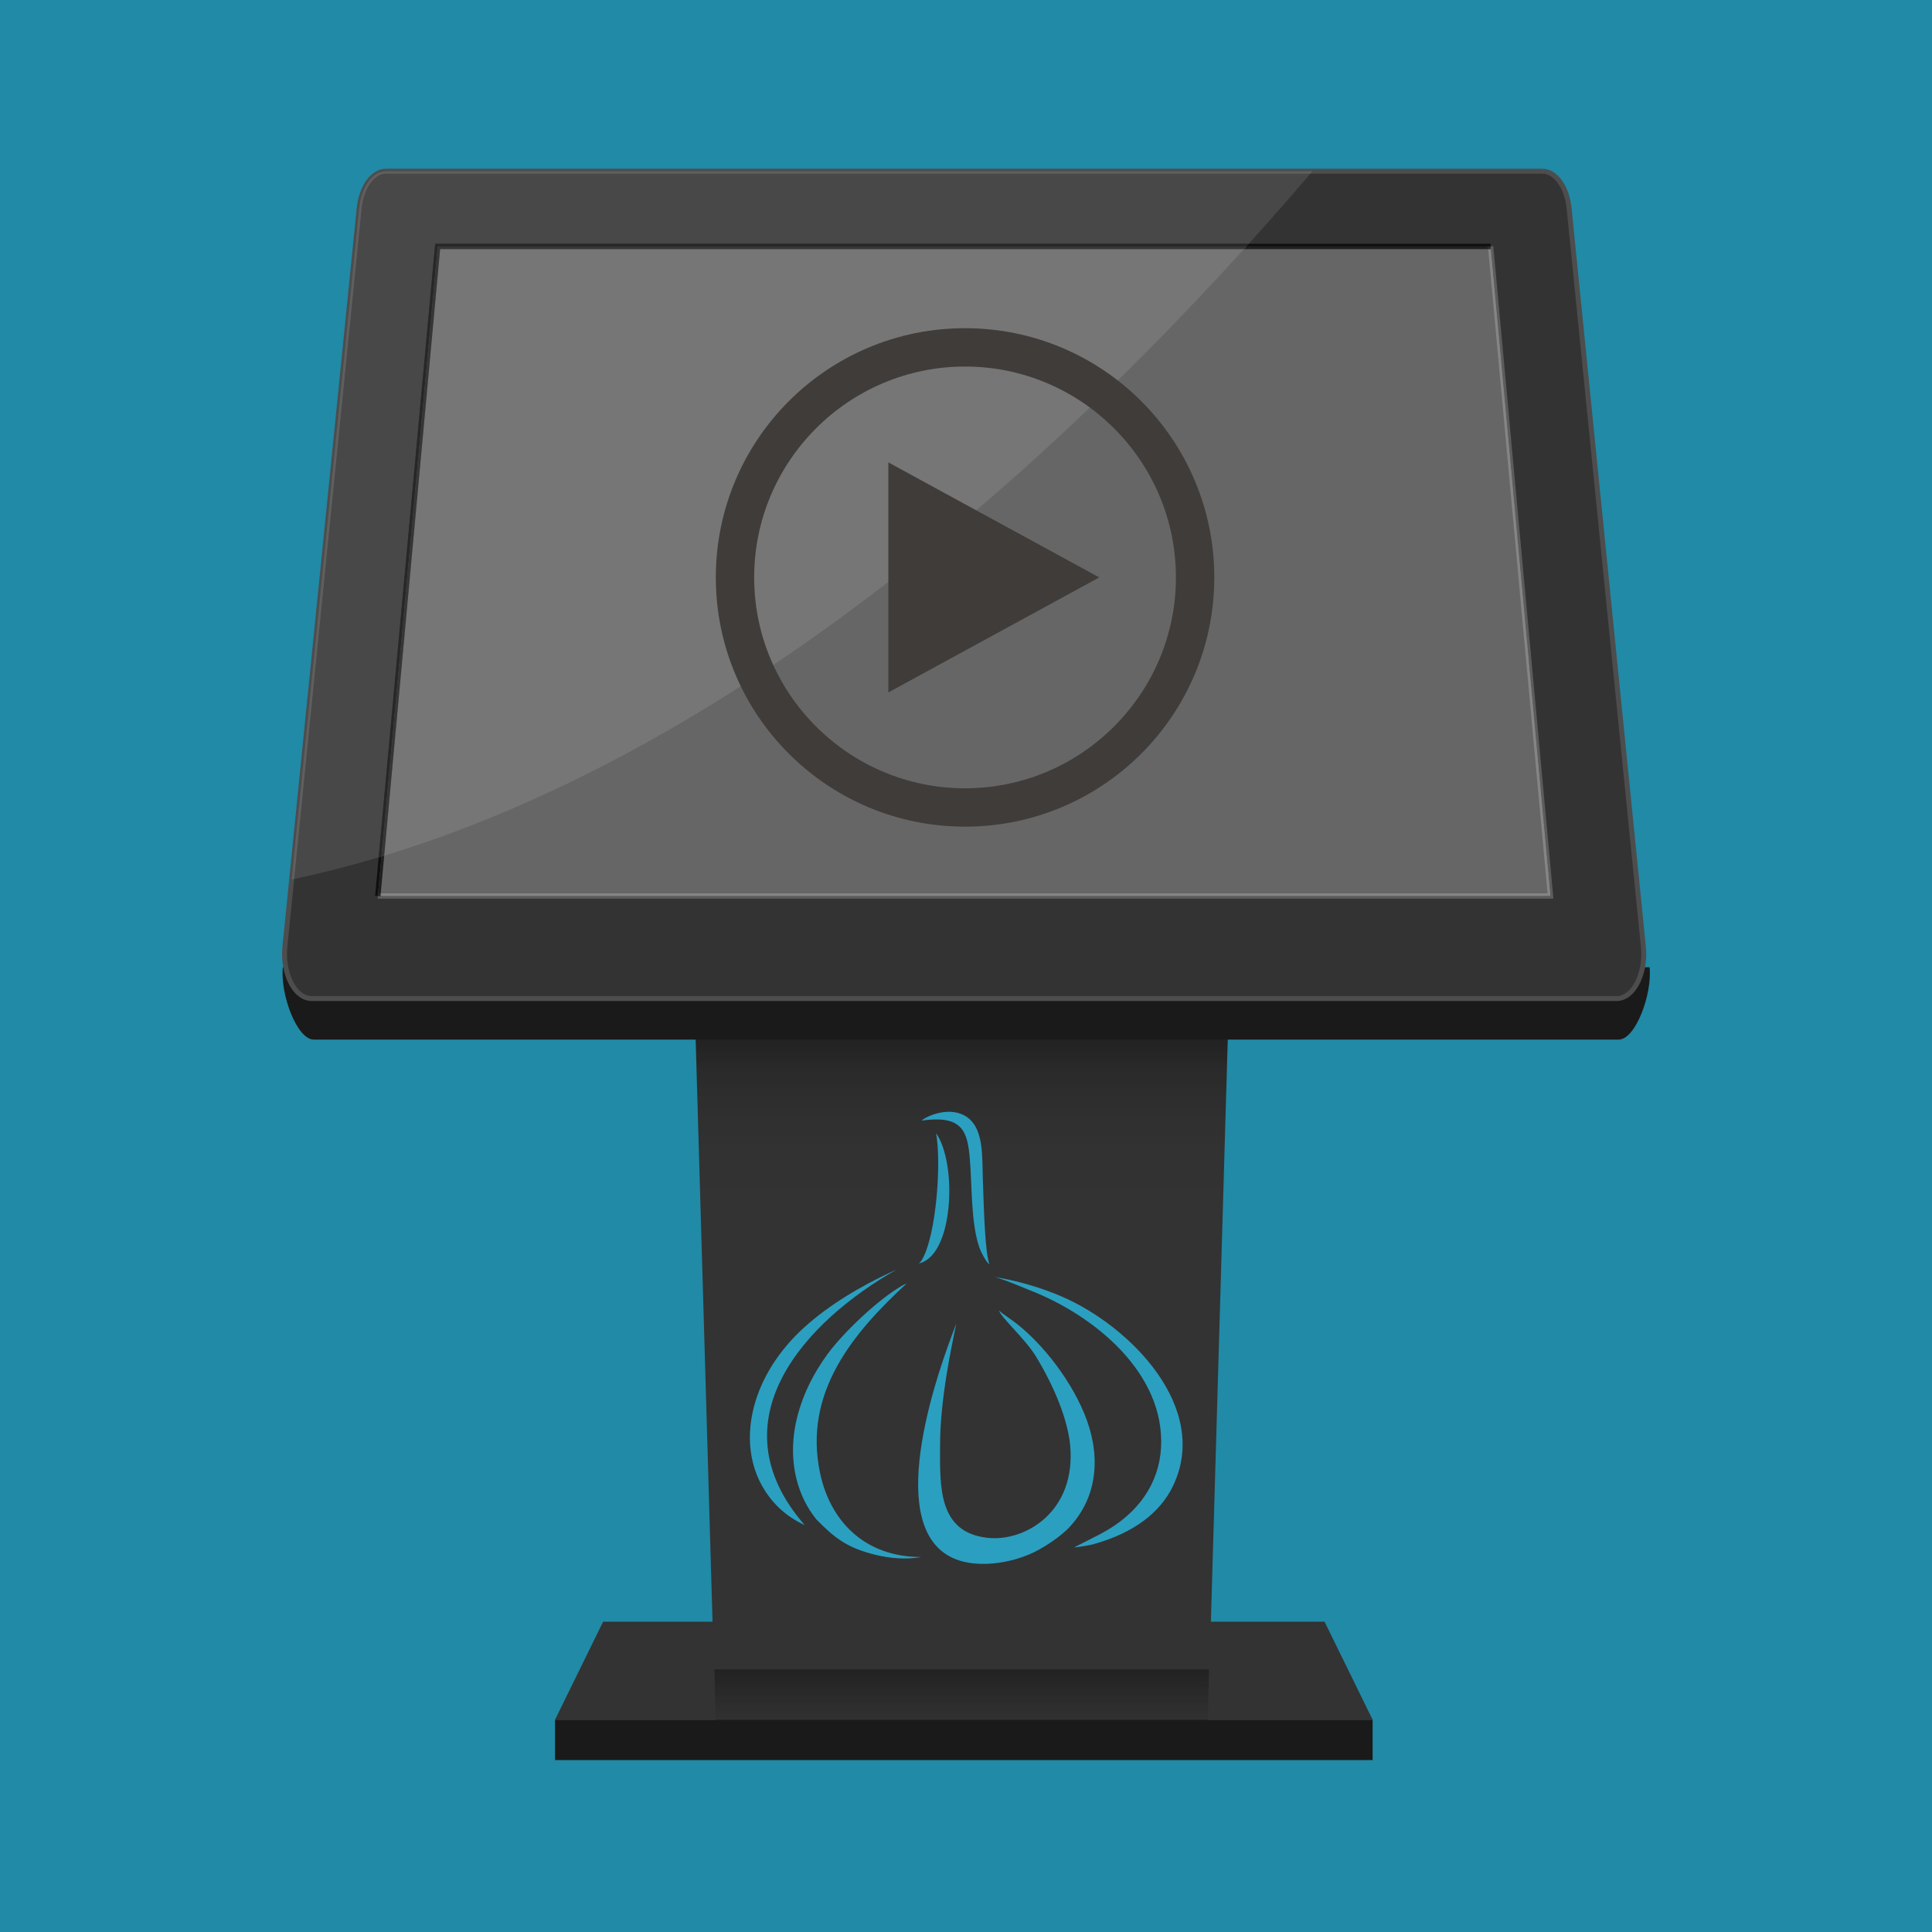 <?xml version="1.0" encoding="UTF-8"?>
<svg xmlns="http://www.w3.org/2000/svg" xmlns:xlink="http://www.w3.org/1999/xlink" width="375pt" height="375pt" viewBox="0 0 375 375" version="1.2">
<defs>
<clipPath id="clip1">
  <path d="M 107.645 333.734 L 267 333.734 L 267 341.625 L 107.645 341.625 Z M 107.645 333.734 "/>
</clipPath>
<clipPath id="clip2">
  <path d="M 234 333.734 L 234.766 333.734 L 234.766 335.145 L 234 335.145 Z M 234 333.734 "/>
</clipPath>
<clipPath id="clip3">
  <path d="M 234 319.398 L 234.766 319.398 L 234.766 334 L 234 334 Z M 234 319.398 "/>
</clipPath>
<clipPath id="clip4">
  <path d="M 138.27 333.734 L 234.781 333.734 L 234.781 335.59 L 138.27 335.59 Z M 138.27 333.734 "/>
</clipPath>
<clipPath id="clip5">
  <path d="M 234.418 335.145 L 138.918 335.145 L 138.891 333.793 L 234.449 333.793 L 234.418 335.145 "/>
</clipPath>
<clipPath id="clip6">
  <path d="M 234.418 335.145 L 138.918 335.145 L 138.891 333.793 L 234.449 333.793 L 234.418 335.145 "/>
</clipPath>
<clipPath id="clip7">
  <path d="M 138.57 319.398 L 234.766 319.398 L 234.766 333.793 L 138.57 333.793 Z M 138.57 319.398 "/>
</clipPath>
<clipPath id="clip8">
  <path d="M 234.449 333.793 L 138.891 333.793 L 138.57 319.398 L 234.766 319.398 L 234.449 333.793 "/>
</clipPath>
<clipPath id="clip9">
  <path d="M 234.449 333.793 L 138.891 333.793 L 138.57 319.398 L 234.766 319.398 L 234.449 333.793 "/>
</clipPath>
<linearGradient id="linear0" gradientUnits="userSpaceOnUse" x1="0.086" y1="0" x2="1" y2="0" gradientTransform="matrix(0,-15.744,15.776,0,186.668,335.144)">
<stop offset="0" style="stop-color:rgb(19.199%,19.199%,19.199%);stop-opacity:1;"/>
<stop offset="0.016" style="stop-color:rgb(19.099%,19.099%,19.099%);stop-opacity:1;"/>
<stop offset="0.031" style="stop-color:rgb(18.901%,18.901%,18.901%);stop-opacity:1;"/>
<stop offset="0.062" style="stop-color:rgb(18.799%,18.799%,18.799%);stop-opacity:1;"/>
<stop offset="0.078" style="stop-color:rgb(18.703%,18.703%,18.703%);stop-opacity:1;"/>
<stop offset="0.094" style="stop-color:rgb(18.506%,18.506%,18.506%);stop-opacity:1;"/>
<stop offset="0.109" style="stop-color:rgb(18.304%,18.304%,18.304%);stop-opacity:1;"/>
<stop offset="0.125" style="stop-color:rgb(18.103%,18.103%,18.103%);stop-opacity:1;"/>
<stop offset="0.156" style="stop-color:rgb(18.001%,18.001%,18.001%);stop-opacity:1;"/>
<stop offset="0.188" style="stop-color:rgb(17.804%,17.804%,17.804%);stop-opacity:1;"/>
<stop offset="0.219" style="stop-color:rgb(17.456%,17.456%,17.456%);stop-opacity:1;"/>
<stop offset="0.234" style="stop-color:rgb(17.203%,17.203%,17.203%);stop-opacity:1;"/>
<stop offset="0.25" style="stop-color:rgb(17.003%,17.003%,17.003%);stop-opacity:1;"/>
<stop offset="0.281" style="stop-color:rgb(16.901%,16.901%,16.901%);stop-opacity:1;"/>
<stop offset="0.312" style="stop-color:rgb(16.704%,16.704%,16.704%);stop-opacity:1;"/>
<stop offset="0.328" style="stop-color:rgb(16.408%,16.408%,16.408%);stop-opacity:1;"/>
<stop offset="0.344" style="stop-color:rgb(16.205%,16.205%,16.205%);stop-opacity:1;"/>
<stop offset="0.375" style="stop-color:rgb(16.101%,16.101%,16.101%);stop-opacity:1;"/>
<stop offset="0.391" style="stop-color:rgb(15.999%,15.999%,15.999%);stop-opacity:1;"/>
<stop offset="0.406" style="stop-color:rgb(15.799%,15.799%,15.799%);stop-opacity:1;"/>
<stop offset="0.438" style="stop-color:rgb(15.503%,15.503%,15.503%);stop-opacity:1;"/>
<stop offset="0.453" style="stop-color:rgb(15.207%,15.207%,15.207%);stop-opacity:1;"/>
<stop offset="0.469" style="stop-color:rgb(15.005%,15.005%,15.005%);stop-opacity:1;"/>
<stop offset="0.5" style="stop-color:rgb(14.902%,14.902%,14.902%);stop-opacity:1;"/>
<stop offset="0.516" style="stop-color:rgb(14.798%,14.798%,14.798%);stop-opacity:1;"/>
<stop offset="0.531" style="stop-color:rgb(14.598%,14.598%,14.598%);stop-opacity:1;"/>
<stop offset="0.562" style="stop-color:rgb(14.302%,14.302%,14.302%);stop-opacity:1;"/>
<stop offset="0.594" style="stop-color:rgb(14.102%,14.102%,14.102%);stop-opacity:1;"/>
<stop offset="0.609" style="stop-color:rgb(14%,14%,14%);stop-opacity:1;"/>
<stop offset="0.625" style="stop-color:rgb(13.802%,13.802%,13.802%);stop-opacity:1;"/>
<stop offset="0.641" style="stop-color:rgb(13.6%,13.6%,13.6%);stop-opacity:1;"/>
<stop offset="0.656" style="stop-color:rgb(13.397%,13.397%,13.397%);stop-opacity:1;"/>
<stop offset="0.688" style="stop-color:rgb(13.101%,13.101%,13.101%);stop-opacity:1;"/>
<stop offset="0.719" style="stop-color:rgb(12.903%,12.903%,12.903%);stop-opacity:1;"/>
<stop offset="0.734" style="stop-color:rgb(12.801%,12.801%,12.801%);stop-opacity:1;"/>
<stop offset="0.75" style="stop-color:rgb(12.601%,12.601%,12.601%);stop-opacity:1;"/>
<stop offset="0.812" style="stop-color:rgb(12.349%,12.349%,12.349%);stop-opacity:1;"/>
<stop offset="0.828" style="stop-color:rgb(12.102%,12.102%,12.102%);stop-opacity:1;"/>
<stop offset="0.844" style="stop-color:rgb(11.903%,11.903%,11.903%);stop-opacity:1;"/>
<stop offset="0.859" style="stop-color:rgb(11.702%,11.702%,11.702%);stop-opacity:1;"/>
<stop offset="0.875" style="stop-color:rgb(11.501%,11.501%,11.501%);stop-opacity:1;"/>
<stop offset="0.891" style="stop-color:rgb(11.299%,11.299%,11.299%);stop-opacity:1;"/>
<stop offset="0.906" style="stop-color:rgb(11.098%,11.098%,11.098%);stop-opacity:1;"/>
<stop offset="0.938" style="stop-color:rgb(10.999%,10.999%,10.999%);stop-opacity:1;"/>
<stop offset="0.953" style="stop-color:rgb(10.901%,10.901%,10.901%);stop-opacity:1;"/>
<stop offset="0.969" style="stop-color:rgb(10.703%,10.703%,10.703%);stop-opacity:1;"/>
<stop offset="0.984" style="stop-color:rgb(10.501%,10.501%,10.501%);stop-opacity:1;"/>
<stop offset="1" style="stop-color:rgb(10.3%,10.3%,10.3%);stop-opacity:1;"/>
</linearGradient>
<clipPath id="clip10">
  <path d="M 134.867 196.227 L 238.469 196.227 L 238.469 324.031 L 134.867 324.031 Z M 134.867 196.227 "/>
</clipPath>
<clipPath id="clip11">
  <path d="M 234.766 324.031 L 138.57 324.031 L 134.867 196.227 L 238.469 196.227 Z M 234.766 324.031 "/>
</clipPath>
<clipPath id="clip12">
  <path d="M 234.766 324.031 L 138.57 324.031 L 134.867 196.227 L 238.469 196.227 L 234.766 324.031 "/>
</clipPath>
<linearGradient id="linear1" gradientUnits="userSpaceOnUse" x1="0" y1="0" x2="1" y2="0" gradientTransform="matrix(0,-127.802,128.064,0,186.669,324.03)">
<stop offset="0" style="stop-color:rgb(20%,20%,20%);stop-opacity:1;"/>
<stop offset="0.5" style="stop-color:rgb(20%,20%,20%);stop-opacity:1;"/>
<stop offset="0.625" style="stop-color:rgb(20%,20%,20%);stop-opacity:1;"/>
<stop offset="0.688" style="stop-color:rgb(20%,20%,20%);stop-opacity:1;"/>
<stop offset="0.719" style="stop-color:rgb(19.901%,19.901%,19.901%);stop-opacity:1;"/>
<stop offset="0.75" style="stop-color:rgb(19.701%,19.701%,19.701%);stop-opacity:1;"/>
<stop offset="0.781" style="stop-color:rgb(19.595%,19.595%,19.595%);stop-opacity:1;"/>
<stop offset="0.797" style="stop-color:rgb(19.397%,19.397%,19.397%);stop-opacity:1;"/>
<stop offset="0.812" style="stop-color:rgb(19.006%,19.006%,19.006%);stop-opacity:1;"/>
<stop offset="0.828" style="stop-color:rgb(18.803%,18.803%,18.803%);stop-opacity:1;"/>
<stop offset="0.844" style="stop-color:rgb(18.6%,18.6%,18.6%);stop-opacity:1;"/>
<stop offset="0.852" style="stop-color:rgb(18.213%,18.213%,18.213%);stop-opacity:1;"/>
<stop offset="0.859" style="stop-color:rgb(18.001%,18.001%,18.001%);stop-opacity:1;"/>
<stop offset="0.875" style="stop-color:rgb(17.79%,17.79%,17.79%);stop-opacity:1;"/>
<stop offset="0.883" style="stop-color:rgb(17.453%,17.453%,17.453%);stop-opacity:1;"/>
<stop offset="0.891" style="stop-color:rgb(17.111%,17.111%,17.111%);stop-opacity:1;"/>
<stop offset="0.898" style="stop-color:rgb(16.898%,16.898%,16.898%);stop-opacity:1;"/>
<stop offset="0.906" style="stop-color:rgb(16.682%,16.682%,16.682%);stop-opacity:1;"/>
<stop offset="0.914" style="stop-color:rgb(16.292%,16.292%,16.292%);stop-opacity:1;"/>
<stop offset="0.922" style="stop-color:rgb(15.901%,15.901%,15.901%);stop-opacity:1;"/>
<stop offset="0.926" style="stop-color:rgb(15.318%,15.318%,15.318%);stop-opacity:1;"/>
<stop offset="0.93" style="stop-color:rgb(14.931%,14.931%,14.931%);stop-opacity:1;"/>
<stop offset="0.938" style="stop-color:rgb(14.74%,14.74%,14.74%);stop-opacity:1;"/>
<stop offset="0.941" style="stop-color:rgb(14.323%,14.323%,14.323%);stop-opacity:1;"/>
<stop offset="0.945" style="stop-color:rgb(14.099%,14.099%,14.099%);stop-opacity:1;"/>
<stop offset="0.949" style="stop-color:rgb(13.893%,13.893%,13.893%);stop-opacity:1;"/>
<stop offset="0.953" style="stop-color:rgb(13.687%,13.687%,13.687%);stop-opacity:1;"/>
<stop offset="0.961" style="stop-color:rgb(13.493%,13.493%,13.493%);stop-opacity:1;"/>
<stop offset="0.965" style="stop-color:rgb(12.912%,12.912%,12.912%);stop-opacity:1;"/>
<stop offset="0.969" style="stop-color:rgb(12.524%,12.524%,12.524%);stop-opacity:1;"/>
<stop offset="0.977" style="stop-color:rgb(12.378%,12.378%,12.378%);stop-opacity:1;"/>
<stop offset="0.98" style="stop-color:rgb(11.815%,11.815%,11.815%);stop-opacity:1;"/>
<stop offset="0.984" style="stop-color:rgb(11.4%,11.4%,11.4%);stop-opacity:1;"/>
<stop offset="0.988" style="stop-color:rgb(11.189%,11.189%,11.189%);stop-opacity:1;"/>
<stop offset="0.992" style="stop-color:rgb(10.98%,10.98%,10.98%);stop-opacity:1;"/>
<stop offset="0.996" style="stop-color:rgb(10.59%,10.59%,10.59%);stop-opacity:1;"/>
<stop offset="1" style="stop-color:rgb(10.199%,10.199%,10.199%);stop-opacity:1;"/>
</linearGradient>
<clipPath id="clip13">
  <path d="M 54.75 187.41 L 320.25 187.41 L 320.25 202 L 54.75 202 Z M 54.75 187.41 "/>
</clipPath>
<clipPath id="clip14">
  <path d="M 54.75 32.465 L 320 32.465 L 320 195 L 54.75 195 Z M 54.75 32.465 "/>
</clipPath>
<clipPath id="clip15">
  <path d="M 145.555 215.797 L 229.547 215.797 L 229.547 303.547 L 145.555 303.547 Z M 145.555 215.797 "/>
</clipPath>
<clipPath id="clip16">
  <path d="M 138.941 63.703 L 235.691 63.703 L 235.691 160.453 L 138.941 160.453 Z M 138.941 63.703 "/>
</clipPath>
</defs>
<g id="surface1">
<rect x="0" y="0" width="375" height="375" style="fill:rgb(100%,100%,100%);fill-opacity:1;stroke:none;"/>
<rect x="0" y="0" width="375" height="375" style="fill:rgb(100%,100%,100%);fill-opacity:1;stroke:none;"/>
<rect x="0" y="0" width="375" height="375" style="fill:rgb(12.939%,54.12%,65.099%);fill-opacity:1;stroke:none;"/>
<g clip-path="url(#clip1)" clip-rule="nonzero">
<path style=" stroke:none;fill-rule:nonzero;fill:rgb(10.199%,10.199%,10.199%);fill-opacity:1;" d="M 107.734 341.625 L 266.422 341.625 L 266.422 333.793 L 107.734 333.793 Z M 107.734 341.625 "/>
</g>
<path style=" stroke:none;fill-rule:nonzero;fill:rgb(20%,20%,20%);fill-opacity:1;" d="M 266.422 333.793 L 107.734 333.793 L 117.066 314.77 L 257.094 314.77 L 266.422 333.793 "/>
<path style=" stroke:none;fill-rule:nonzero;fill:rgb(20%,20%,20%);fill-opacity:1;" d="M 234.766 319.422 L 234.766 319.398 L 138.57 319.398 L 234.766 319.398 L 234.766 319.422 "/>
<g clip-path="url(#clip2)" clip-rule="nonzero">
<path style=" stroke:none;fill-rule:nonzero;fill:rgb(10.199%,10.199%,10.199%);fill-opacity:1;" d="M 234.418 335.145 L 234.449 333.793 L 234.453 333.793 L 234.418 335.145 "/>
</g>
<g clip-path="url(#clip3)" clip-rule="nonzero">
<path style=" stroke:none;fill-rule:nonzero;fill:rgb(20%,20%,20%);fill-opacity:1;" d="M 234.453 333.793 L 234.449 333.793 L 234.766 319.398 L 234.766 319.422 L 234.453 333.793 "/>
</g>
<g clip-path="url(#clip4)" clip-rule="nonzero">
<g clip-path="url(#clip5)" clip-rule="nonzero">
<g clip-path="url(#clip6)" clip-rule="nonzero">
<path style=" stroke:none;fill-rule:nonzero;fill:rgb(10.199%,10.199%,10.199%);fill-opacity:1;" d="M 138.891 335.145 L 234.449 335.145 L 234.449 333.793 L 138.891 333.793 Z M 138.891 335.145 "/>
</g>
</g>
</g>
<g clip-path="url(#clip7)" clip-rule="nonzero">
<g clip-path="url(#clip8)" clip-rule="nonzero">
<g clip-path="url(#clip9)" clip-rule="nonzero">
<path style=" stroke:none;fill-rule:nonzero;fill:url(#linear0);" d="M 138.57 333.793 L 234.766 333.793 L 234.766 319.398 L 138.57 319.398 Z M 138.57 333.793 "/>
</g>
</g>
</g>
<g clip-path="url(#clip10)" clip-rule="nonzero">
<g clip-path="url(#clip11)" clip-rule="nonzero">
<g clip-path="url(#clip12)" clip-rule="nonzero">
<path style=" stroke:none;fill-rule:nonzero;fill:url(#linear1);" d="M 134.867 324.031 L 238.469 324.031 L 238.469 196.227 L 134.867 196.227 Z M 134.867 324.031 "/>
</g>
</g>
</g>
<g clip-path="url(#clip13)" clip-rule="nonzero">
<path style=" stroke:none;fill-rule:nonzero;fill:rgb(10.199%,10.199%,10.199%);fill-opacity:1;" d="M 320.188 187.742 C 320.719 193.012 317.438 201.785 314.188 201.785 L 60.898 201.785 C 57.648 201.785 54.367 193.012 54.898 187.742 L 320.188 187.742 "/>
</g>
<path style=" stroke:none;fill-rule:nonzero;fill:rgb(20%,20%,20%);fill-opacity:1;" d="M 313.785 193.82 L 60.496 193.82 C 57.242 193.82 54.77 189.027 55.301 183.758 L 69.715 40.477 C 70.133 36.297 72.332 33.234 74.906 33.234 L 299.371 33.234 C 301.949 33.234 304.148 36.297 304.566 40.477 L 318.98 183.758 C 319.512 189.027 317.035 193.82 313.785 193.82 "/>
<g clip-path="url(#clip14)" clip-rule="nonzero">
<path style=" stroke:none;fill-rule:nonzero;fill:rgb(30.199%,30.199%,30.199%);fill-opacity:1;" d="M 313.785 193.82 L 313.785 193.344 L 60.496 193.344 C 59.863 193.344 59.27 193.133 58.699 192.742 C 57.855 192.148 57.094 191.113 56.562 189.797 C 56.027 188.477 55.707 186.883 55.707 185.188 C 55.707 184.73 55.73 184.27 55.777 183.805 L 70.188 40.523 C 70.391 38.508 71.027 36.77 71.891 35.566 C 72.758 34.359 73.82 33.711 74.906 33.711 L 299.371 33.711 C 300.457 33.711 301.52 34.359 302.391 35.566 C 303.254 36.77 303.887 38.508 304.09 40.523 L 318.504 183.805 C 318.551 184.27 318.574 184.73 318.574 185.188 C 318.574 187.449 318.008 189.527 317.117 191.012 C 316.668 191.754 316.145 192.344 315.578 192.742 C 315.008 193.133 314.414 193.344 313.785 193.344 L 313.785 194.301 C 314.633 194.301 315.43 194.012 316.129 193.523 C 317.176 192.785 318.02 191.598 318.609 190.152 C 319.195 188.711 319.531 187 319.531 185.188 C 319.531 184.703 319.508 184.207 319.457 183.711 L 305.043 40.43 C 304.828 38.27 304.152 36.383 303.172 35.008 C 302.191 33.641 300.863 32.758 299.371 32.754 L 74.906 32.754 C 73.418 32.758 72.09 33.641 71.113 35.008 C 70.125 36.383 69.453 38.27 69.234 40.43 L 54.82 183.711 C 54.773 184.207 54.75 184.703 54.75 185.188 C 54.75 187.602 55.344 189.84 56.344 191.508 C 56.844 192.34 57.449 193.031 58.148 193.523 C 58.848 194.012 59.648 194.301 60.496 194.301 L 313.785 194.301 L 313.785 193.82 "/>
</g>
<path style=" stroke:none;fill-rule:nonzero;fill:rgb(39.999%,39.999%,39.999%);fill-opacity:1;" d="M 73.332 173.914 L 84.949 47.832 L 289.328 47.832 L 300.953 173.914 L 73.332 173.914 "/>
<path style=" stroke:none;fill-rule:nonzero;fill:rgb(36.079%,36.079%,36.079%);fill-opacity:1;" d="M 301.52 174.43 L 73.332 174.43 L 73.332 173.914 L 73.848 173.961 L 73.852 173.914 L 300.953 173.914 L 289.328 47.832 L 289.848 47.785 L 301.52 174.43 "/>
<path style=" stroke:none;fill-rule:nonzero;fill:rgb(52.159%,52.159%,52.159%);fill-opacity:1;" d="M 300.953 173.914 L 73.852 173.914 L 73.902 173.398 L 300.383 173.398 L 288.859 48.352 L 289.328 48.352 L 289.328 47.832 L 300.953 173.914 "/>
<path style=" stroke:none;fill-rule:nonzero;fill:rgb(5.879%,5.879%,5.879%);fill-opacity:1;" d="M 73.332 173.914 L 72.812 173.867 L 73.5 166.406 C 73.68 166.352 73.855 166.301 74.035 166.246 L 73.379 173.398 L 73.332 173.398 L 73.332 173.914 M 289.328 47.832 L 241.914 47.832 C 242.07 47.66 242.227 47.488 242.383 47.316 L 289.328 47.316 L 289.328 47.832 "/>
<path style=" stroke:none;fill-rule:nonzero;fill:rgb(12.16%,12.16%,12.16%);fill-opacity:1;" d="M 73.379 173.398 L 74.035 166.246 C 74.219 166.191 74.391 166.141 74.57 166.086 L 73.902 173.398 L 73.379 173.398 M 288.859 48.352 L 241.445 48.352 C 241.602 48.176 241.758 48.004 241.914 47.832 L 289.328 47.832 L 288.816 47.883 L 288.859 48.352 "/>
<path style=" stroke:none;fill-rule:nonzero;fill:rgb(10.979%,10.979%,10.979%);fill-opacity:1;" d="M 73.848 173.961 L 73.332 173.914 L 73.852 173.914 L 73.848 173.961 M 73.332 173.914 L 73.332 173.398 L 73.379 173.398 L 73.332 173.914 "/>
<path style=" stroke:none;fill-rule:nonzero;fill:rgb(15.689%,15.689%,15.689%);fill-opacity:1;" d="M 73.852 173.914 L 73.332 173.914 L 73.379 173.398 L 73.902 173.398 L 73.852 173.914 "/>
<path style=" stroke:none;fill-rule:nonzero;fill:rgb(15.689%,15.689%,15.689%);fill-opacity:1;" d="M 289.328 48.352 L 288.859 48.352 L 288.816 47.883 L 289.328 47.832 L 289.328 48.352 "/>
<path style=" stroke:none;fill-rule:nonzero;fill:rgb(28.239%,28.239%,28.239%);fill-opacity:1;" d="M 57.105 170.613 L 70.188 40.523 C 70.391 38.508 71.027 36.77 71.891 35.566 C 72.758 34.363 73.816 33.711 74.906 33.711 L 254.344 33.711 C 250.395 38.324 246.414 42.855 242.383 47.316 L 84.473 47.316 L 73.5 166.406 C 68.043 168.039 62.574 169.441 57.105 170.613 "/>
<path style=" stroke:none;fill-rule:nonzero;fill:rgb(37.25%,37.25%,37.25%);fill-opacity:1;" d="M 56.613 170.715 L 69.715 40.477 C 70.133 36.297 72.332 33.234 74.906 33.234 L 254.754 33.234 C 254.621 33.391 254.48 33.555 254.344 33.711 L 74.906 33.711 C 73.816 33.711 72.758 34.363 71.891 35.566 C 71.027 36.77 70.391 38.508 70.188 40.523 L 57.105 170.613 C 56.938 170.645 56.781 170.68 56.613 170.715 "/>
<path style=" stroke:none;fill-rule:nonzero;fill:rgb(46.269%,46.269%,46.269%);fill-opacity:1;" d="M 74.57 166.086 L 85.426 48.352 L 241.445 48.352 C 190.246 104.773 132.836 148.344 74.57 166.086 "/>
<path style=" stroke:none;fill-rule:nonzero;fill:rgb(15.289%,15.289%,15.289%);fill-opacity:1;" d="M 73.5 166.406 L 84.473 47.316 L 242.383 47.316 C 242.227 47.488 242.07 47.66 241.914 47.832 L 84.949 47.832 L 74.035 166.246 C 73.855 166.301 73.68 166.352 73.5 166.406 "/>
<path style=" stroke:none;fill-rule:nonzero;fill:rgb(21.179%,21.179%,21.179%);fill-opacity:1;" d="M 74.035 166.246 L 84.949 47.832 L 241.914 47.832 C 241.758 48.004 241.602 48.176 241.445 48.352 L 85.426 48.352 L 74.57 166.086 C 74.391 166.141 74.219 166.191 74.035 166.246 "/>
<g clip-path="url(#clip15)" clip-rule="nonzero">
<path style=" stroke:none;fill-rule:nonzero;fill:rgb(16.859%,62.349%,75.29%);fill-opacity:1;" d="M 160.578 262.891 C 155.398 270 152.512 278.777 154.613 287.137 C 155.324 289.977 156.625 292.648 158.465 294.93 C 162.129 298.645 164.492 300.434 169.828 301.766 C 172.855 302.523 176.02 302.73 178.812 302.219 C 167.551 302.219 161.051 294.934 159.16 285.859 C 155.91 270.305 165.527 258.762 175.973 249.129 C 175.664 249.254 175.395 249.383 175.145 249.52 C 170.52 252.141 163.656 258.668 160.578 262.891 Z M 174.074 246.406 C 173.715 246.57 173.336 246.742 172.949 246.918 C 167.156 249.617 160.961 253.203 155.938 257.793 C 151.391 261.953 147.773 267.32 146.281 273.281 C 144.742 279.422 145.473 286.172 150.105 291.512 C 151.699 293.344 153.711 294.883 156.176 296.012 L 156.195 296.023 C 138.41 275.629 156.484 256.328 174.074 246.406 Z M 181.695 219.949 C 182.688 225.582 181.828 237.566 179.633 243.109 C 179.145 244.324 178.668 245.078 178.301 245.207 C 178.602 245.234 179.133 245.008 179.664 244.691 C 185.145 241.453 185.594 225.535 181.695 219.949 Z M 192.055 245.414 L 192.039 245.355 C 191.637 244.32 191.371 241.828 191.18 238.766 C 190.984 235.648 190.871 231.992 190.762 228.633 C 190.641 224.863 190.906 219.875 188.391 217.406 C 186.98 216.012 185.074 215.633 183.203 215.855 C 182.258 215.965 181.324 216.227 180.465 216.586 C 179.934 216.809 179.465 217.062 179.098 217.328 C 179.023 217.383 178.945 217.441 178.875 217.504 C 186.414 216.449 187.688 219.199 188.188 224.312 C 188.707 229.57 188.371 237.281 190.125 242.238 C 190.371 242.941 191.359 244.859 191.922 245.316 C 191.934 245.32 192.055 245.414 192.055 245.414 Z M 208.461 300.355 C 209.695 300.23 210.922 300.035 212.137 299.758 C 220.293 297.512 225.238 293.43 227.625 288.539 C 235.086 273.262 219.297 257.359 206.137 251.676 C 202.117 249.941 197.723 248.645 193.082 247.859 C 195.453 248.547 197.859 249.633 200.156 250.543 C 212.414 255.375 226.211 266.562 225.348 281.098 C 224.953 287.691 221.188 293.711 213.746 297.664 C 212.23 298.465 210.488 299.324 208.461 300.355 Z M 185.613 256.875 C 185.367 257.578 185.094 258.289 184.816 259.016 C 184.516 259.812 184.23 260.586 183.961 261.352 C 179.465 273.941 171.016 303.105 190.395 303.543 C 191.441 303.566 192.527 303.508 193.625 303.363 C 194.711 303.223 195.809 303.004 196.898 302.703 C 197.883 302.43 198.863 302.09 199.816 301.691 C 202.266 300.664 205.883 298.285 207.672 296.324 C 213.387 290.086 213.602 281.875 210.414 274.258 C 207.316 266.867 201.473 259.914 196.598 256.371 C 195.191 255.352 194.035 254.621 193.914 254.312 C 194.016 255.469 198.914 259.766 201.012 263.184 C 204.832 269.418 207.25 275.766 207.707 280.434 C 208.973 293.449 198.918 299.297 191.68 298.492 C 182.016 297.418 182.445 288.473 182.469 280.438 C 182.492 271.355 184.742 261.238 185.613 256.875 "/>
</g>
<g clip-path="url(#clip16)" clip-rule="nonzero">
<path style=" stroke:none;fill-rule:nonzero;fill:rgb(25.099%,23.529%,22.749%);fill-opacity:1;" d="M 187.316 63.703 C 160.598 63.703 138.941 85.359 138.941 112.078 C 138.941 138.793 160.598 160.453 187.316 160.453 C 214.035 160.453 235.691 138.793 235.691 112.078 C 235.691 85.359 214.035 63.703 187.316 63.703 Z M 187.316 153.008 C 164.75 153.008 146.383 134.645 146.383 112.078 C 146.383 89.508 164.75 71.145 187.316 71.145 C 209.883 71.145 228.246 89.508 228.246 112.078 C 228.246 134.645 209.883 153.008 187.316 153.008 Z M 187.316 153.008 "/>
</g>
<path style=" stroke:none;fill-rule:nonzero;fill:rgb(25.099%,23.529%,22.749%);fill-opacity:1;" d="M 213.363 112.078 L 172.43 89.75 L 172.43 134.402 Z M 213.363 112.078 "/>
</g>
</svg>
